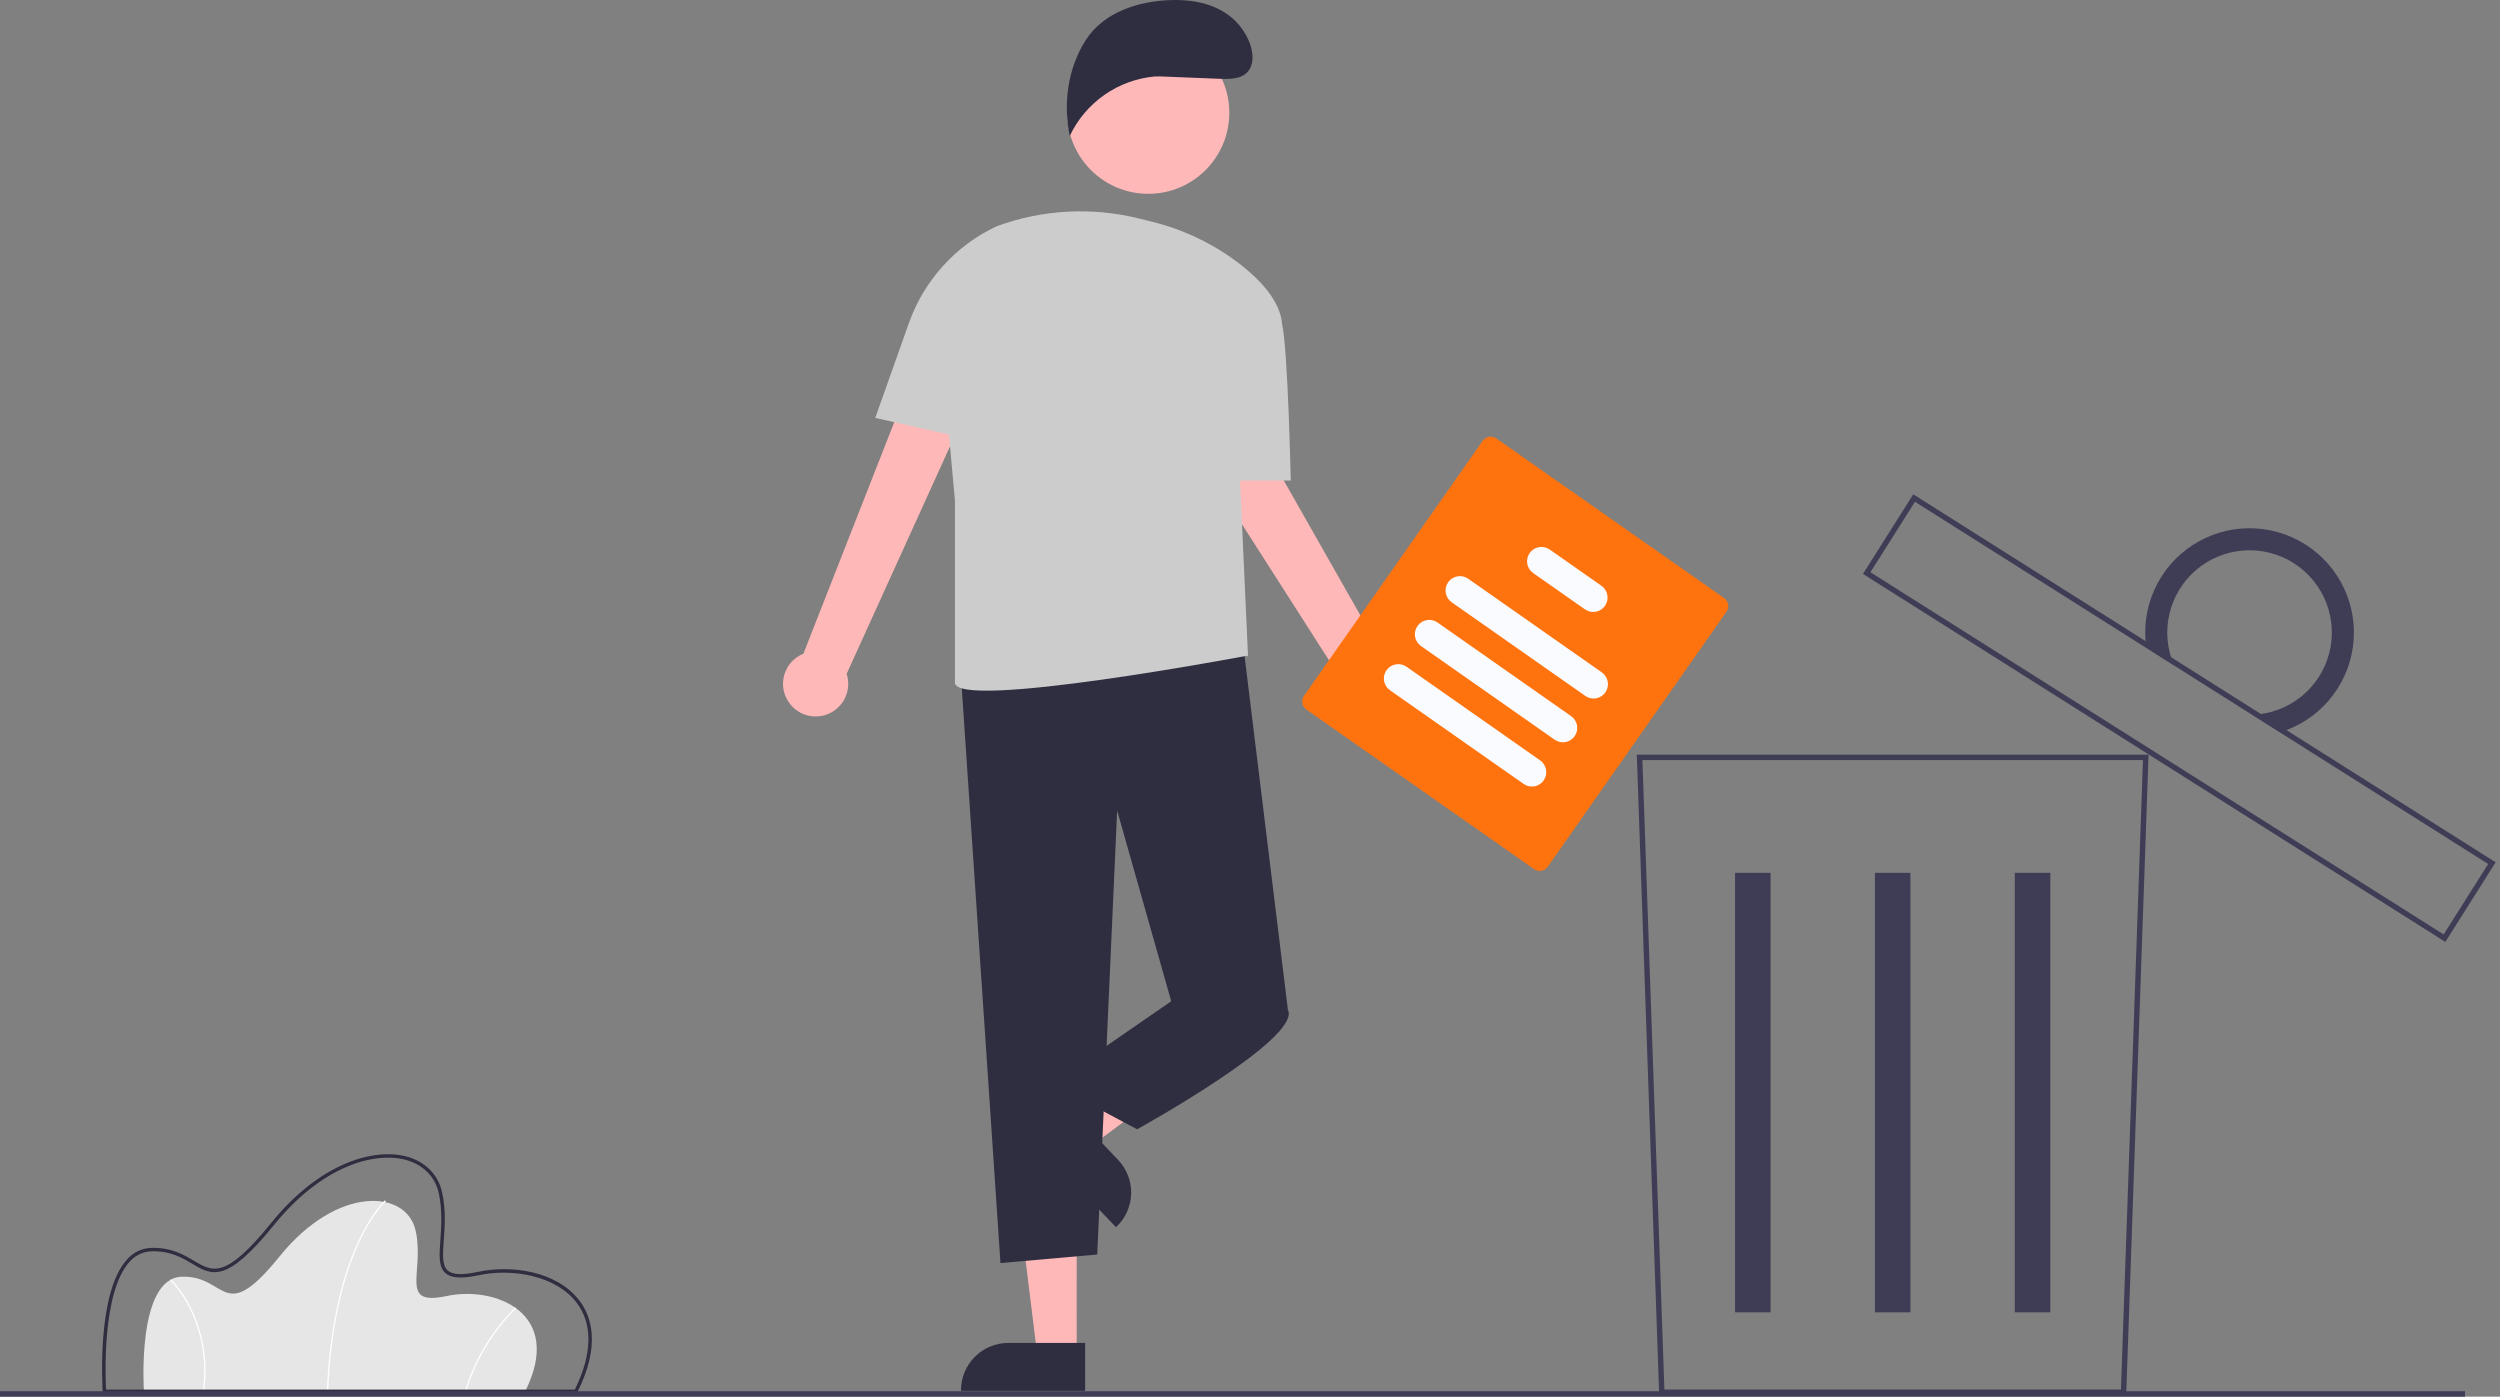 <svg width="358" height="200" viewBox="0 0 358 200" fill="none" xmlns="http://www.w3.org/2000/svg">
<rect x="0" y="0" width="358" height="200" fill="#808080" stroke="none"/>
<g clip-path="url(#clip0_2477_47518)">
<path d="M75.21 199.239H20.612C20.612 199.239 19.505 183.008 26.053 182.824C32.601 182.64 31.863 190.017 40.072 179.873C48.28 169.729 58.24 170.282 59.531 176.277C60.822 182.271 57.041 187.066 63.958 185.591C70.875 184.115 80.836 187.988 75.21 199.239Z" fill="#E6E6E6"/>
<path d="M46.99 199.243L46.805 199.235C47.235 188.55 49.473 181.685 51.275 177.806C53.232 173.595 55.117 171.891 55.136 171.874L55.259 172.012C55.24 172.029 53.377 173.716 51.436 177.898C49.644 181.759 47.418 188.597 46.99 199.243Z" fill="white"/>
<path d="M66.75 199.264L66.573 199.213C67.946 194.684 70.421 190.566 73.777 187.229L73.9 187.366C70.57 190.68 68.113 194.768 66.75 199.264Z" fill="white"/>
<path d="M29.212 199.251L29.029 199.226C29.624 195.22 28.994 191.127 27.222 187.485C26.495 185.957 25.534 184.553 24.372 183.324L24.499 183.191C25.677 184.435 26.652 185.856 27.389 187.403C29.177 191.078 29.813 195.208 29.212 199.251Z" fill="white"/>
<path d="M82.62 199.485H14.723L14.708 199.256C14.669 198.684 13.803 185.189 18.175 180.374C18.609 179.865 19.145 179.453 19.748 179.164C20.35 178.874 21.007 178.715 21.675 178.694C24.526 178.613 26.317 179.681 27.762 180.538C30.485 182.153 32.284 183.22 38.825 175.137C45.911 166.38 53.557 164.495 57.952 165.543C60.792 166.22 62.749 168.133 63.322 170.792C63.865 173.31 63.691 175.676 63.552 177.578C63.404 179.612 63.286 181.218 64.122 181.947C64.821 182.554 66.212 182.609 68.503 182.121C73.163 181.127 79.666 181.977 82.93 186.194C84.686 188.463 86.07 192.586 82.688 199.349L82.62 199.485ZM15.187 198.992H82.314C84.834 193.88 84.913 189.562 82.54 186.496C79.546 182.628 73.264 181.61 68.606 182.603C66.116 183.134 64.633 183.047 63.798 182.319C62.776 181.429 62.901 179.714 63.06 177.543C63.197 175.674 63.366 173.347 62.839 170.898C62.308 168.432 60.485 166.655 57.837 166.024C53.582 165.009 46.148 166.87 39.209 175.448C32.4 183.863 30.348 182.647 27.51 180.962C26.047 180.094 24.387 179.111 21.689 179.187C21.087 179.206 20.496 179.351 19.954 179.613C19.412 179.874 18.93 180.246 18.541 180.705C14.611 185.033 15.091 197.167 15.187 198.992H15.187Z" fill="#2F2E41"/>
<path d="M304.47 199.759H237.594L237.581 199.384L234.388 108.067H307.676L304.47 199.759ZM238.344 198.982H303.72L306.872 108.844H235.192L238.344 198.982Z" fill="#3F3D56"/>
<path d="M253.547 124.987H248.46V187.927H253.547V124.987Z" fill="#3F3D56"/>
<path d="M273.575 124.987H268.489V187.927H273.575V124.987Z" fill="#3F3D56"/>
<path d="M293.604 124.987H288.517V187.927H293.604V124.987Z" fill="#3F3D56"/>
<path d="M350.172 134.883L349.843 134.675L266.775 82.186L273.981 70.785L274.309 70.993L357.377 123.482L350.172 134.883ZM267.847 81.944L349.93 133.811L356.305 123.724L274.223 71.856L267.847 81.944Z" fill="#3F3D56"/>
<path d="M330.116 77.956C327.701 76.428 324.899 75.625 322.042 75.642C319.184 75.659 316.391 76.495 313.995 78.051C311.599 79.607 309.699 81.818 308.521 84.421C307.344 87.025 306.938 89.911 307.352 92.738L311.313 95.241C310.318 92.93 310.088 90.361 310.659 87.91C311.229 85.46 312.569 83.256 314.483 81.621C316.396 79.987 318.783 79.009 321.293 78.829C323.803 78.649 326.305 79.277 328.432 80.622C330.559 81.966 332.2 83.957 333.114 86.301C334.028 88.645 334.167 91.221 333.512 93.65C332.856 96.08 331.44 98.235 329.47 99.802C327.501 101.368 325.082 102.263 322.567 102.355L326.528 104.858C329.259 104.019 331.693 102.415 333.54 100.235C335.387 98.055 336.57 95.39 336.948 92.558C337.326 89.726 336.884 86.845 335.673 84.257C334.463 81.669 332.535 79.482 330.119 77.956H330.116Z" fill="#3F3D56"/>
<path d="M352.987 199.223H0V200H352.987V199.223Z" fill="#3F3D56"/>
<path d="M154.179 193.925H148.524L145.832 172.113H154.181L154.179 193.925Z" fill="#FEB8B8"/>
<path d="M137.617 199.175H155.391V192.308H144.389C142.593 192.308 140.87 193.022 139.6 194.291C138.33 195.561 137.617 197.284 137.617 199.079V199.175Z" fill="#2F2E41"/>
<path d="M152.191 160.126L156.093 164.221L173.743 151.125L167.985 145.082L152.191 160.126Z" fill="#FEB8B8"/>
<path d="M160.112 166.096L152.52 158.132L147.548 162.87L159.812 175.737L159.881 175.671C160.525 175.058 161.042 174.323 161.402 173.51C161.762 172.697 161.958 171.821 161.98 170.931C162.001 170.042 161.847 169.158 161.526 168.328C161.206 167.499 160.725 166.74 160.112 166.096Z" fill="#2F2E41"/>
<path d="M112.827 100.37C112.469 99.794 112.242 99.147 112.161 98.474C112.08 97.801 112.148 97.118 112.36 96.474C112.571 95.83 112.921 95.24 113.386 94.746C113.85 94.252 114.417 93.865 115.046 93.614L137.25 37.03L145.905 42.212L121.24 96.494C121.592 97.58 121.534 98.758 121.076 99.803C120.618 100.849 119.792 101.691 118.755 102.169C117.718 102.647 116.542 102.727 115.449 102.396C114.357 102.064 113.424 101.343 112.827 100.37Z" fill="#FEB8B8"/>
<path d="M197.106 104.426C196.429 104.378 195.772 104.182 195.179 103.852C194.587 103.522 194.074 103.066 193.677 102.516C193.279 101.966 193.008 101.336 192.88 100.67C192.753 100.004 192.774 99.318 192.94 98.66L160.184 47.458L169.461 43.497L198.91 95.342C199.998 95.693 200.918 96.432 201.497 97.417C202.076 98.403 202.273 99.566 202.05 100.687C201.828 101.808 201.201 102.808 200.29 103.498C199.378 104.187 198.245 104.518 197.106 104.428V104.426Z" fill="#FEB8B8"/>
<path d="M137.469 94.704L143.267 180.87L157.123 179.647L159.976 116.077L167.719 143.379L184.428 144.601L177.814 90.629L137.469 94.704Z" fill="#2F2E41"/>
<path d="M170.164 139.304L167.718 143.379L150.603 155.196L162.829 161.716C162.829 161.716 186.466 148.676 184.429 144.601L170.164 139.304Z" fill="#2F2E41"/>
<path d="M125.335 59.843L130.159 46.253C131.232 43.229 132.894 40.448 135.049 38.071C137.204 35.694 139.809 33.767 142.714 32.403C149.242 29.999 156.343 29.61 163.095 31.288L164.85 31.724C169.531 32.858 173.916 34.976 177.714 37.936C180.687 40.279 183.361 43.245 183.599 46.436C183.6 46.443 183.602 46.45 183.605 46.456C184.428 50.064 184.835 68.809 184.835 68.809H177.573L178.722 94.073L178.629 93.89C178.629 93.89 136.746 101.815 136.746 97.74V71.66L135.888 62.217L125.335 59.843Z" fill="#CCCCCC"/>
<path d="M164.429 27.755C170.839 27.755 176.036 22.559 176.036 16.15C176.036 9.74 170.839 4.544 164.429 4.544C158.019 4.544 152.823 9.74 152.823 16.15C152.823 22.559 158.019 27.755 164.429 27.755Z" fill="#FEB8B8"/>
<path d="M166.168 10.945L175.18 11.306C176.314 11.303 177.552 11.263 178.415 10.53C179.716 9.423 179.498 7.336 178.802 5.777C176.86 1.435 172.529 -0.121 167.773 0.007C163.017 0.135 158.034 1.747 155.473 5.754C152.912 9.761 152.22 14.821 153.185 19.477C154.3 17.11 156.017 15.076 158.164 13.579C160.311 12.082 162.813 11.175 165.42 10.947L166.168 10.945Z" fill="#2F2E41"/>
<path d="M219.685 124.462L187.065 101.603C186.762 101.39 186.555 101.065 186.491 100.7C186.427 100.335 186.51 99.96 186.722 99.656L212.325 63.129C212.538 62.826 212.863 62.62 213.228 62.555C213.593 62.491 213.968 62.574 214.272 62.786L246.892 85.646C247.195 85.859 247.401 86.184 247.466 86.549C247.53 86.913 247.447 87.289 247.235 87.593L221.633 124.119C221.419 124.422 221.095 124.629 220.73 124.693C220.364 124.758 219.989 124.675 219.685 124.462Z" fill="#FF730E"/>
<path d="M227.02 99.658L207.879 86.245C207.658 86.089 207.469 85.892 207.324 85.664C207.179 85.436 207.08 85.182 207.034 84.916C206.987 84.649 206.993 84.377 207.051 84.113C207.11 83.849 207.22 83.599 207.375 83.378C207.53 83.156 207.728 82.968 207.956 82.823C208.184 82.678 208.438 82.579 208.704 82.532C208.97 82.485 209.243 82.491 209.507 82.55C209.771 82.609 210.021 82.719 210.242 82.874L229.383 96.287C229.83 96.6 230.134 97.079 230.229 97.616C230.323 98.154 230.201 98.707 229.887 99.154C229.574 99.601 229.096 99.905 228.558 100C228.021 100.094 227.467 99.971 227.02 99.658Z" fill="#FAFBFF"/>
<path d="M222.627 105.926L203.487 92.513C203.265 92.358 203.076 92.16 202.931 91.932C202.785 91.704 202.686 91.45 202.639 91.184C202.592 90.917 202.598 90.644 202.657 90.38C202.716 90.116 202.826 89.866 202.981 89.645C203.136 89.424 203.333 89.235 203.562 89.09C203.79 88.945 204.044 88.846 204.311 88.799C204.577 88.752 204.85 88.758 205.114 88.817C205.378 88.876 205.628 88.986 205.849 89.142L224.99 102.555C225.437 102.869 225.74 103.347 225.835 103.884C225.929 104.421 225.806 104.974 225.493 105.421C225.18 105.868 224.702 106.172 224.165 106.267C223.627 106.361 223.074 106.239 222.627 105.926Z" fill="#FAFBFF"/>
<path d="M218.187 112.26L199.046 98.847C198.825 98.692 198.636 98.494 198.491 98.266C198.346 98.038 198.247 97.784 198.201 97.518C198.154 97.251 198.16 96.979 198.218 96.715C198.277 96.451 198.387 96.201 198.542 95.98C198.697 95.759 198.895 95.57 199.123 95.425C199.351 95.28 199.605 95.181 199.871 95.134C200.137 95.087 200.41 95.093 200.674 95.152C200.938 95.211 201.188 95.321 201.409 95.476L220.55 108.889C220.997 109.203 221.301 109.681 221.396 110.218C221.49 110.756 221.368 111.309 221.054 111.756C220.741 112.203 220.263 112.507 219.725 112.602C219.187 112.696 218.634 112.573 218.187 112.26Z" fill="#FAFBFF"/>
<path d="M226.967 87.26L219.553 82.065C219.331 81.91 219.142 81.713 218.997 81.485C218.852 81.257 218.753 81.002 218.706 80.736C218.659 80.469 218.665 80.197 218.723 79.933C218.782 79.669 218.892 79.419 219.047 79.197C219.202 78.976 219.4 78.787 219.628 78.642C219.856 78.497 220.111 78.398 220.377 78.351C220.643 78.305 220.916 78.311 221.18 78.37C221.444 78.428 221.694 78.539 221.916 78.694L229.329 83.889C229.776 84.203 230.081 84.681 230.175 85.218C230.27 85.756 230.147 86.309 229.834 86.756C229.52 87.203 229.042 87.507 228.504 87.602C227.967 87.697 227.414 87.574 226.967 87.26Z" fill="#FAFBFF"/>
</g>
<defs>
<clipPath id="clip0_2477_47518">
<rect width="357.377" height="200" fill="white"/>
</clipPath>
</defs>
</svg>
